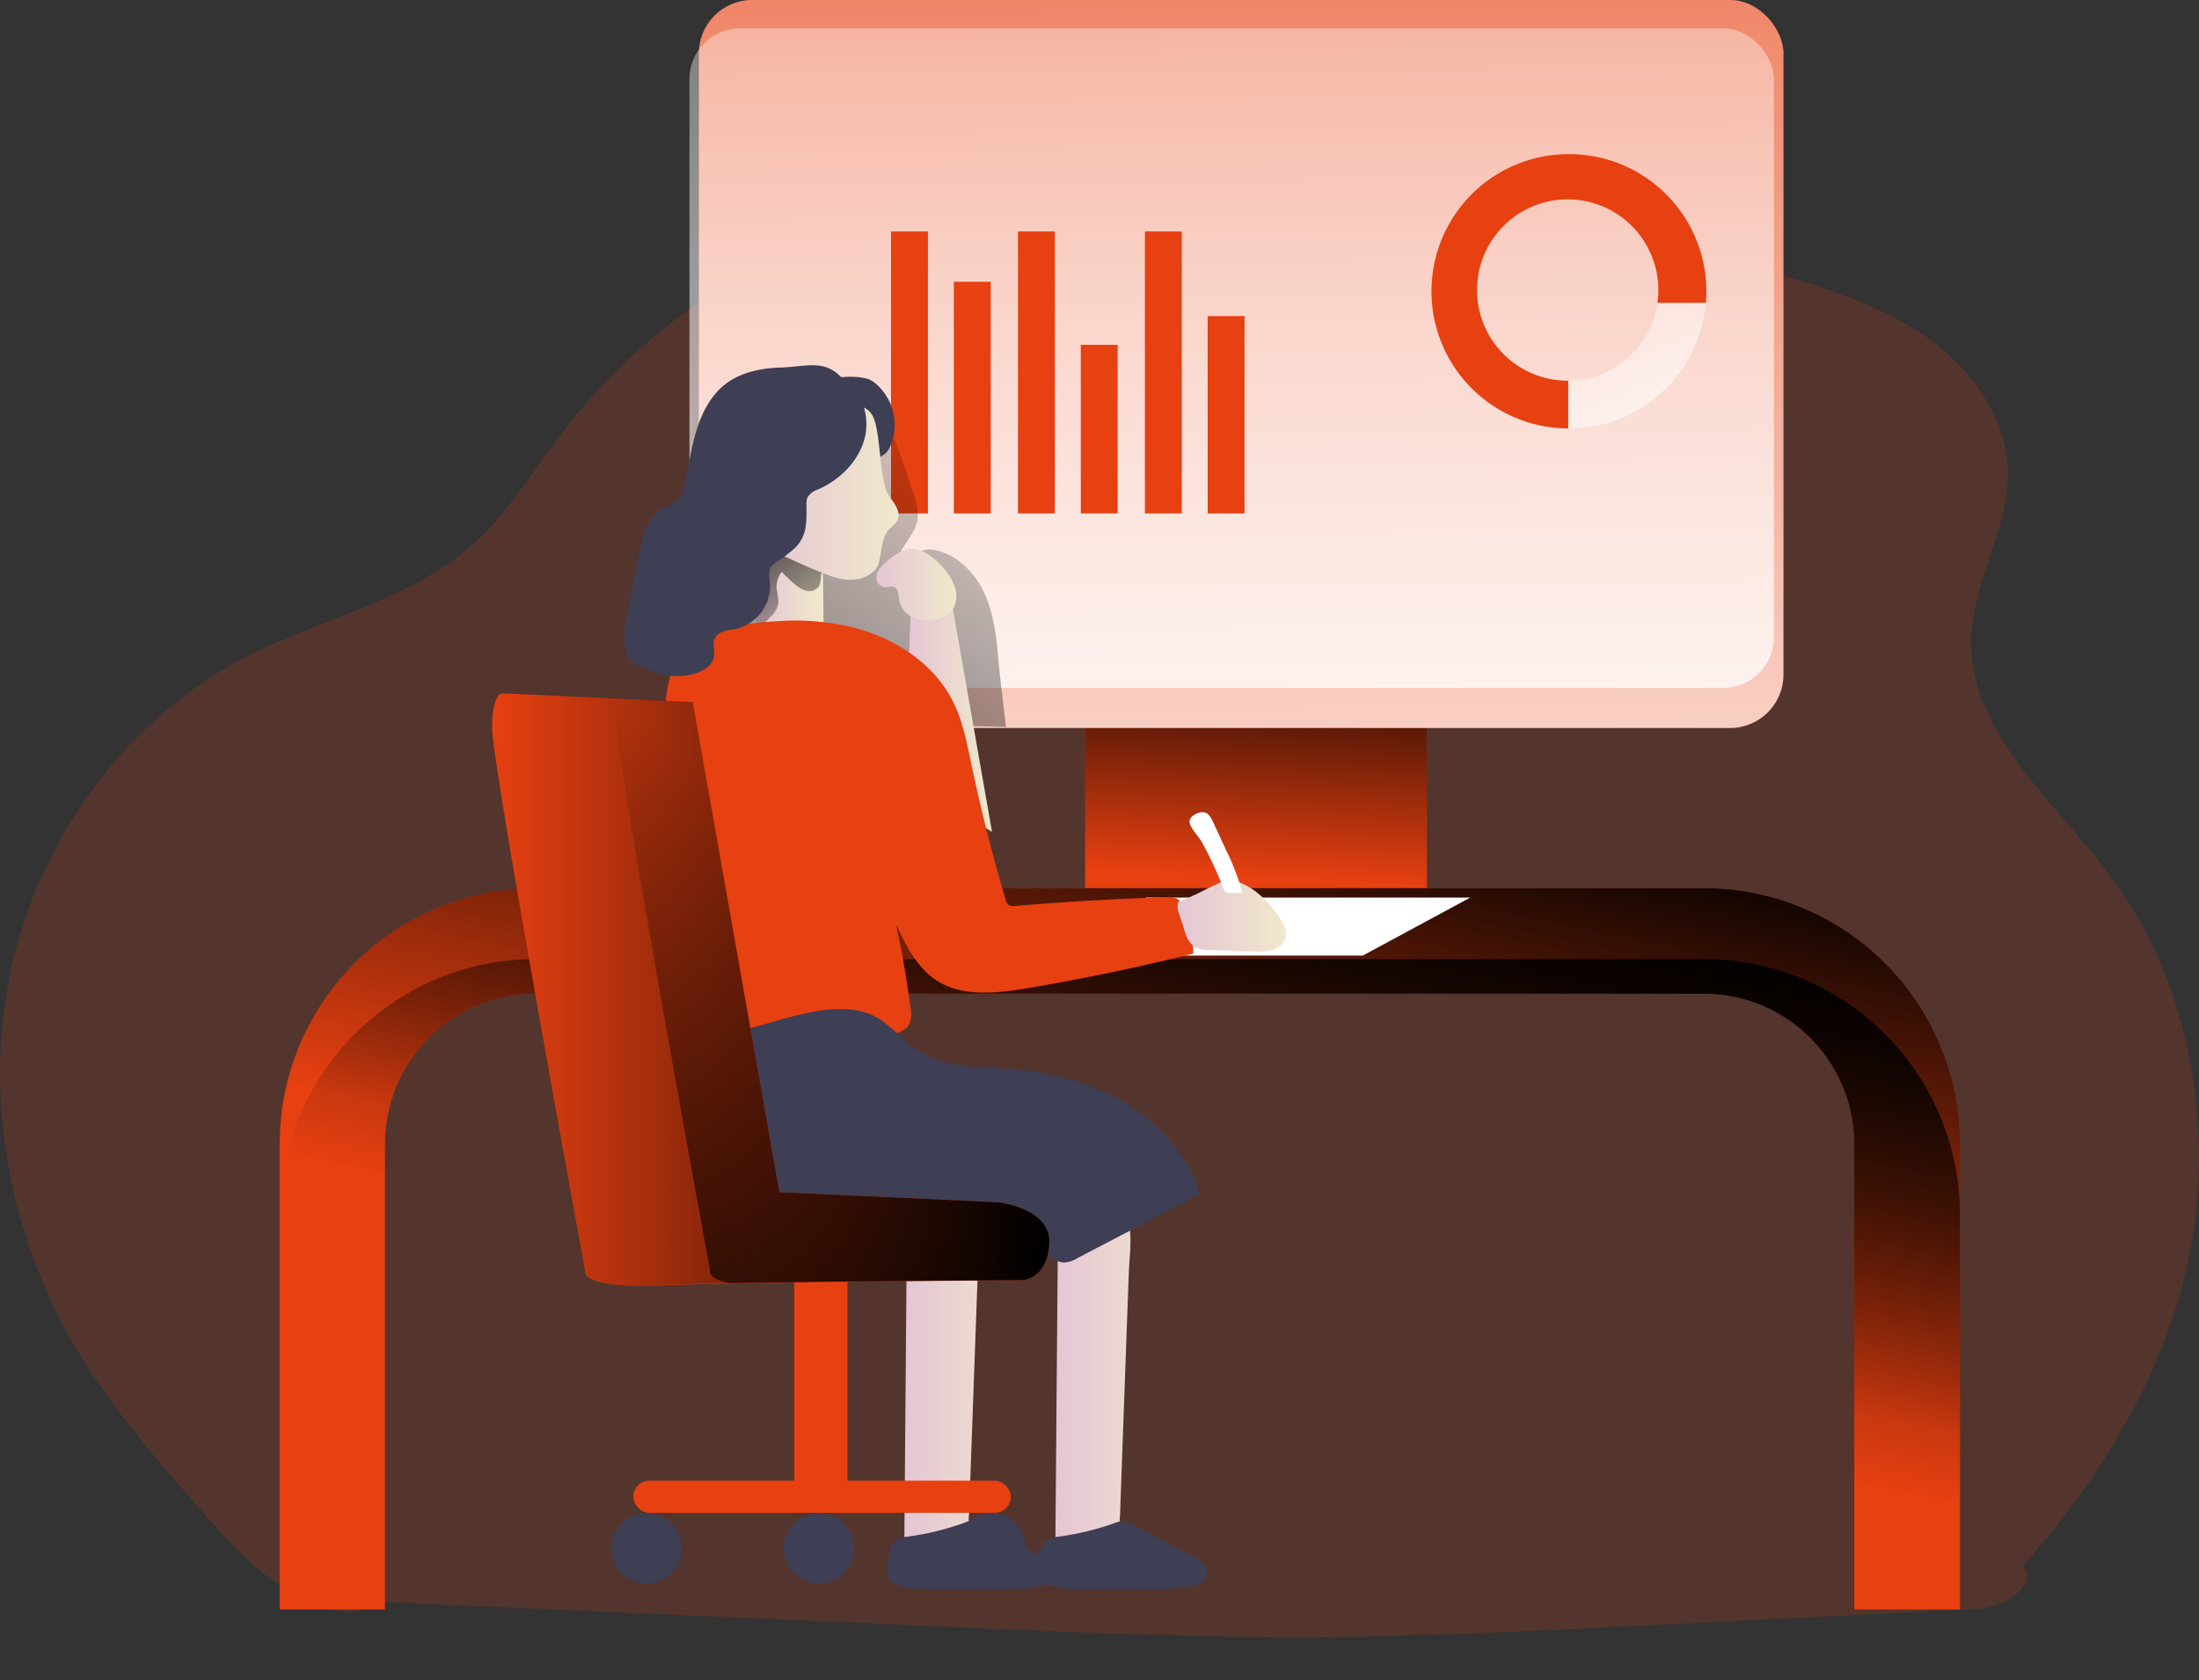 <svg id="Layer_1" data-name="Layer 1" xmlns="http://www.w3.org/2000/svg" xmlns:xlink="http://www.w3.org/1999/xlink" viewBox="0 0 436.55 333.6"><rect x="0" y="0" width="436.55" height="333.6" fill="#333333" stroke="none"/><defs><linearGradient id="linear-gradient" x1="210.85" y1="295.1" x2="236.54" y2="295.1" gradientUnits="userSpaceOnUse"><stop offset="0" stop-color="#e5c5d5"/><stop offset="0.42" stop-color="#ead4d1"/><stop offset="1" stop-color="#f0e9cb"/></linearGradient><linearGradient id="linear-gradient-2" x1="180.87" y1="295.1" x2="206.56" y2="295.1" xlink:href="#linear-gradient"/><linearGradient id="linear-gradient-3" x1="248.43" y1="174.15" x2="251.13" y2="121.86" gradientUnits="userSpaceOnUse"><stop offset="0" stop-opacity="0"/><stop offset="0.99"/></linearGradient><linearGradient id="linear-gradient-4" x1="227.88" y1="271.22" x2="249.68" y2="167.37" xlink:href="#linear-gradient-3"/><linearGradient id="linear-gradient-5" x1="227.88" y1="285.3" x2="249.68" y2="181.45" xlink:href="#linear-gradient-3"/><linearGradient id="linear-gradient-6" x1="244.63" y1="-96.59" x2="248" y2="225.51" gradientUnits="userSpaceOnUse"><stop offset="0.02" stop-color="#fff" stop-opacity="0"/><stop offset="0.32" stop-color="#fff" stop-opacity="0.39"/><stop offset="0.68" stop-color="#fff" stop-opacity="0.68"/><stop offset="1" stop-color="#fff"/></linearGradient><linearGradient id="linear-gradient-7" x1="242.92" y1="-82.12" x2="245.98" y2="210.16" xlink:href="#linear-gradient-6"/><linearGradient id="linear-gradient-8" x1="307.17" y1="66.7" x2="353.34" y2="130.52" xlink:href="#linear-gradient-6"/><linearGradient id="linear-gradient-9" x1="212.14" y1="91.15" x2="110.5" y2="258.13" xlink:href="#linear-gradient-3"/><linearGradient id="linear-gradient-10" x1="181.71" y1="163.61" x2="198.3" y2="163.61" xlink:href="#linear-gradient"/><linearGradient id="linear-gradient-11" x1="151.38" y1="136.86" x2="164.86" y2="136.86" xlink:href="#linear-gradient"/><linearGradient id="linear-gradient-12" x1="164.86" y1="154.54" x2="146.41" y2="112.45" xlink:href="#linear-gradient-3"/><linearGradient id="linear-gradient-13" x1="175.37" y1="136.68" x2="191.17" y2="136.68" xlink:href="#linear-gradient"/><linearGradient id="linear-gradient-14" x1="235.14" y1="202.47" x2="256.67" y2="202.47" xlink:href="#linear-gradient"/><linearGradient id="linear-gradient-15" x1="152.03" y1="118.21" x2="179.75" y2="118.21" xlink:href="#linear-gradient"/><linearGradient id="linear-gradient-16" x1="99.06" y1="217.02" x2="209.68" y2="217.02" xlink:href="#linear-gradient-3"/><linearGradient id="linear-gradient-17" x1="178.21" y1="199.52" x2="101.14" y2="306.89" xlink:href="#linear-gradient-3"/></defs><title>Analyze Report 4</title><path d="M77.14,338.63l91.14,4,22.55,1c24.45,1.06,48.91,2.13,73.37,1.95,20.48-.14,40.95-1.16,61.4-2.17L393.79,340c5.2-.26,12.43-4.52,9.11-8.53,16.65-18.43,30.2-41.62,33.88-66.18s-1.6-50.78-16.41-70.72c-11.17-15-28.28-28.65-27.67-47.37.36-11.27,7.47-21.59,7.28-32.86-.18-10.84-7.26-20.62-16.14-26.82S364.39,78,354,74.88c-40.53-12.32-88.29-25.15-130.57-22.36s-85,20.48-110.68,54.21c-5.65,7.43-10.49,15.61-17.43,21.84-12.5,11.24-30,14.68-44.94,22.34C26.89,163,9.72,186.17,3.81,211.92S3,265.51,16.43,288.24c7.07,11.94,16.29,22.44,25.44,32.87,5,5.71,10.16,11.53,16.81,15.2S70.61,342.5,77.14,338.63Z" transform="translate(-1.36 -20.6)" fill="#e74011" opacity="0.18" style="isolation:isolate"/><path d="M223.72,321.27a4.77,4.77,0,0,0,.7,3.34,5.32,5.32,0,0,0,2.8,1.36,21.91,21.91,0,0,1,9.32,5.45,58.29,58.29,0,0,1-22.9.74,2.66,2.66,0,0,1-2.78-3.25l.51-62.16c0-5.44,3.89-11.72,10.3-8.72,5.4,2.52,4,10.13,3.8,14.87Q224.58,297.08,223.72,321.27Z" transform="translate(-1.36 -20.6)" fill="url(#linear-gradient)"/><path d="M193.73,321.27a4.83,4.83,0,0,0,.7,3.34,5.39,5.39,0,0,0,2.8,1.36,22,22,0,0,1,9.33,5.45,58.34,58.34,0,0,1-22.91.74,3.5,3.5,0,0,1-2.33-1.08,3.55,3.55,0,0,1-.45-2.17l.51-62.16c.05-5.44,3.9-11.72,10.3-8.72,5.4,2.52,4,10.13,3.8,14.87Q194.61,297.08,193.73,321.27Z" transform="translate(-1.36 -20.6)" fill="url(#linear-gradient-2)"/><rect x="215.43" y="136.16" width="67.84" height="40.31" fill="#e74011"/><rect x="215.43" y="136.16" width="67.84" height="40.31" fill="url(#linear-gradient-3)"/><path d="M390.47,340.12h-21V247.71a29.87,29.87,0,0,0-29.84-29.84h-232a29.87,29.87,0,0,0-29.84,29.84v92.41H56.88V247.71a50.85,50.85,0,0,1,50.79-50.79h232a50.85,50.85,0,0,1,50.79,50.79Z" transform="translate(-1.36 -20.6)" fill="#e74011"/><path d="M390.47,247.71v92.41h-21V247.71a29.88,29.88,0,0,0-29.84-29.84h-232a29.88,29.88,0,0,0-29.84,29.84v92.41H56.88V247.71a50.85,50.85,0,0,1,50.79-50.79h232A50.85,50.85,0,0,1,390.47,247.71Z" transform="translate(-1.36 -20.6)" fill="url(#linear-gradient-4)"/><path d="M390.47,261.79V354.2h-21V247.71a29.88,29.88,0,0,0-29.84-29.84h-232a29.88,29.88,0,0,0-29.84,29.84V354.2H56.88V261.79A50.85,50.85,0,0,1,107.67,211h232A50.85,50.85,0,0,1,390.47,261.79Z" transform="translate(-1.36 -20.6)" fill="url(#linear-gradient-5)"/><polygon points="227.6 178.19 291.88 178.19 270.54 189.71 211.29 189.71 227.6 178.19" fill="#fff"/><rect x="138.75" width="215.3" height="144.52" rx="10.58" fill="#e74011"/><rect x="138.75" width="215.3" height="144.52" rx="10.58" fill="url(#linear-gradient-6)"/><rect x="136.87" y="5.63" width="215.3" height="130.94" rx="10.07" fill="url(#linear-gradient-7)"/><rect x="176.89" y="45.95" width="7.32" height="55.98" fill="#e74011"/><rect x="189.36" y="55.94" width="7.32" height="45.99" fill="#e74011"/><rect x="202.09" y="45.95" width="7.32" height="55.98" fill="#e74011"/><rect x="214.56" y="68.46" width="7.32" height="33.46" fill="#e74011"/><rect x="227.29" y="45.95" width="7.32" height="55.98" fill="#e74011"/><rect x="239.75" y="62.75" width="7.32" height="39.18" fill="#e74011"/><path d="M312.85,51.2a27.23,27.23,0,0,0-.16,54.46V96.18h-.11a18,18,0,1,1,18-18,16.81,16.81,0,0,1-.19,2.57H340a22,22,0,0,0,.11-2.3A27.23,27.23,0,0,0,312.85,51.2Z" transform="translate(-1.36 -20.6)" fill="#e74011"/><path d="M340,80.73a27.2,27.2,0,0,1-27.12,24.93h-.16V96.18A18,18,0,0,0,330.4,80.73Z" transform="translate(-1.36 -20.6)" fill="url(#linear-gradient-8)"/><path d="M199.58,151.84c-.4-4.61-.88-9.33-2.83-13.53s-5.64-7.88-10.22-8.56a3.79,3.79,0,0,0-1.71.07c-1.1.36-1.74,1.47-2.57,2.27s-2.38,1.22-3,.26c.78-3.26,4-5.66,4.3-9a10.93,10.93,0,0,0-.7-4.29q-2-6.37-4.43-12.61c-.41-1.06-1-2.25-2.07-2.56a3.4,3.4,0,0,0-2.28.38c-5.24,2.38-8.63,7.55-11.18,12.71-2.22,4.51-4.05,9.4-3.81,14.42.16,3.37,1.25,6.64,1.59,10,.3,3,0,6.27,1.45,9,2.81,5.26,10.32,5.52,14.91,9.33,1.47,1.22,2.68,2.83,4.45,3.52,1,.41,1.74,1.19,2.85,1.23,3.47.14,16.75.43,16.75.43S199.84,154.86,199.58,151.84Z" transform="translate(-1.36 -20.6)" fill="url(#linear-gradient-9)"/><path d="M173.67,95.82A5.89,5.89,0,0,1,175.48,97a10.78,10.78,0,0,1,2.6,12.21,4,4,0,0,1-1.18,1.61,8.3,8.3,0,0,0-1.19.81.6.6,0,0,1-.28.22.58.58,0,0,1-.29,0,20.9,20.9,0,0,1-6.26-3.41,20.81,20.81,0,0,1-4.22-6.25c-.95-1.87-1.18-4.92,1-6.17a6.14,6.14,0,0,1,3.11-.55A14.42,14.42,0,0,1,173.67,95.82Z" transform="translate(-1.36 -20.6)" fill="#3e3e54"/><path d="M181.71,153.51l.41-10.59,8.4-1.47,7.78,44.31s-12-7.55-12.54-8.66S181.71,153.51,181.71,153.51Z" transform="translate(-1.36 -20.6)" fill="url(#linear-gradient-10)"/><path d="M254.64,98.76" transform="translate(-1.36 -20.6)" fill="none" stroke="#916972" stroke-miterlimit="10" stroke-width="1.31"/><path d="M151.41,143.38a2.92,2.92,0,0,0,.14,1.5,2.07,2.07,0,0,0,.83.83,7.34,7.34,0,0,0,3.45.73c2.48.08,5,.08,7.44,0,.56,0,1.22-.12,1.47-.61a1.69,1.69,0,0,0,.12-.77l-.1-9.05a17.25,17.25,0,0,0-.29-3.52,6.82,6.82,0,0,0-3.41-4.66,6.39,6.39,0,0,0-5.16-.08,7.71,7.71,0,0,0-3.21,2.38,4.84,4.84,0,0,0-.63,3C151.91,136.55,151.7,140,151.41,143.38Z" transform="translate(-1.36 -20.6)" fill="url(#linear-gradient-11)"/><path d="M163.78,137.2a2.42,2.42,0,0,1-2.49.65,6.21,6.21,0,0,1-2.31-1.41,31.42,31.42,0,0,1-2.44-2.32,5,5,0,0,0-1,3.15c.06,1.19.53,2.38.25,3.54a5.53,5.53,0,0,1-1.59,2.37l-1.94,2c-.21.22-.48.46-.77.39a.89.89,0,0,1-.38-.26c-.61-.61-1.19-1.23-1.75-1.87a3.23,3.23,0,0,1-.63-.94,3.42,3.42,0,0,1-.13-1.35l.11-2.65a5.09,5.09,0,0,1,.24-1.6,8.89,8.89,0,0,1,.85-1.42,27.25,27.25,0,0,0,1.3-2.79,12.28,12.28,0,0,1,2.26-3.32,4.25,4.25,0,0,1,1.7-1.21,4.81,4.81,0,0,1,1.42-.18,50.6,50.6,0,0,1,5.08.1,4.38,4.38,0,0,1,1.3.22c1.53.6,3.13,2.74,2.49,4.4-.23.59-.68,1-.88,1.65C164.2,135.31,164.43,136.39,163.78,137.2Z" transform="translate(-1.36 -20.6)" fill="url(#linear-gradient-12)"/><path d="M170.9,145.22c8.22,2.1,16,7.2,19.72,14.81,1.83,3.71,2.63,7.81,3.49,11.86Q197,185.68,201,199.22a1.79,1.79,0,0,0,.62,1.08,1.82,1.82,0,0,0,1.18.16q15.06-1.26,30.18-1.75A3.81,3.81,0,0,1,235,199a3.49,3.49,0,0,1,1.38,1.82,22.59,22.59,0,0,1,1.86,9.1q-16.37,4.08-33,6.88c-6.12,1-12.91,1.8-18.08-1.64-3.8-2.53-5.94-6.86-7.9-11q1.8,8.22,2.85,16.58a5,5,0,0,1-.48,3.62,5,5,0,0,1-3.37,1.5,117.27,117.27,0,0,1-29.65.9,5.17,5.17,0,0,1-5.45-4.7c-3.94-13.14-3.73-27.2-7-40.53-.89-3.62-2-7.19-2.59-10.89a44.31,44.31,0,0,1,0-11.39c.55-4.81,2.55-11.24,7.45-13.36,1.87-.81,4.09-.83,6.08-1.09a98.71,98.71,0,0,1,11.13-1A48.93,48.93,0,0,1,170.9,145.22Z" transform="translate(-1.36 -20.6)" fill="#e74011"/><path d="M175.48,134.5a2,2,0,0,0,1.22,2.64c.77.15,1.63-.31,2.31.06s.72,1.55.84,2.43a4.72,4.72,0,0,0,2.27,3.29,6.72,6.72,0,0,0,4,.86,5.56,5.56,0,0,0,4.44-2.33,5.1,5.1,0,0,0,.47-3.87,10,10,0,0,0-1.83-3.52c-1.51-2-4.4-4.75-7.15-4.49C179.91,129.76,176.15,132.49,175.48,134.5Z" transform="translate(-1.36 -20.6)" fill="url(#linear-gradient-13)"/><path d="M242.8,196.17a7,7,0,0,1,2.26-.76,5.53,5.53,0,0,1,2.59.47c3.17,1.25,5.6,3.89,7.57,6.67.9,1.27,1.77,2.81,1.34,4.3a3.79,3.79,0,0,1-2.61,2.38,11.23,11.23,0,0,1-3.66.28l-8.91-.31a6.27,6.27,0,0,1-2.51-.44c-1.58-.77-2.2-2.67-2.65-4.38-.3-1.12-1.16-2.86-1.07-4,.07-1,.2-.8,1.07-1.12C238.48,198.41,240.59,197.2,242.8,196.17Z" transform="translate(-1.36 -20.6)" fill="url(#linear-gradient-14)"/><path d="M244.12,196.71a1.81,1.81,0,0,0,.64,1,1.88,1.88,0,0,0,.91.18l2.35,0a47.28,47.28,0,0,0-3.31-8.63l-2.54-5.51c-.37-.78-.83-1.65-1.66-1.87-1-.27-3.1.71-3,1.88s1.83,2.95,2.38,3.91A69.54,69.54,0,0,1,244.12,196.71Z" transform="translate(-1.36 -20.6)" fill="#fff"/><path d="M200.38,232.7c8.23.5,16.51,2.35,23.66,6.46s13.11,10.62,15.54,18.5l-24.4,12.75a5.51,5.51,0,0,1-2.54.84c-1.35,0-2.47-1-3.51-1.82a40.59,40.59,0,0,0-14.63-8c-10.79-3.1-22.39-.73-33.48-2.4a20.2,20.2,0,0,1-8.14-2.73c-4.07-2.68-6.3-7.52-6.94-12.35s.11-9.72.85-14.53a6.27,6.27,0,0,1,1.31-3.49,6.07,6.07,0,0,1,2.93-1.4c7.52-2,18.46-6.27,25.45-1.26,3.05,2.19,5.36,5.1,8.78,6.84C190,232.51,195.24,232.38,200.38,232.7Z" transform="translate(-1.36 -20.6)" fill="#3e3e54"/><path d="M222.83,322.9a3.58,3.58,0,0,1,1.46-.34,3.42,3.42,0,0,1,1.31.46l12.22,6.35a7.8,7.8,0,0,1,2.41,1.66,2.66,2.66,0,0,1,.59,2.72,3.58,3.58,0,0,1-2.68,1.7,34.61,34.61,0,0,1-7,.69q-7.69.21-15.39,0a19.87,19.87,0,0,1-6.61-1,2.54,2.54,0,0,1-1.52-1.16,2.93,2.93,0,0,1-.11-1.47c.35-3.53-.19-6.24,3.71-6.81A54.54,54.54,0,0,0,222.83,322.9Z" transform="translate(-1.36 -20.6)" fill="#3e3e54"/><path d="M192.84,322.9a3.58,3.58,0,0,1,1.46-.34,3.42,3.42,0,0,1,1.31.46l12.23,6.35a7.75,7.75,0,0,1,2.4,1.66,2.66,2.66,0,0,1,.6,2.72,3.58,3.58,0,0,1-2.68,1.7,34.75,34.75,0,0,1-7,.69q-7.7.21-15.39,0a19.93,19.93,0,0,1-6.62-1,2.54,2.54,0,0,1-1.51-1.16,2.82,2.82,0,0,1-.12-1.47c.36-3.53-.18-6.24,3.71-6.81A54.39,54.39,0,0,0,192.84,322.9Z" transform="translate(-1.36 -20.6)" fill="#3e3e54"/><rect x="157.67" y="252.66" width="10.57" height="46.94" fill="#e74011"/><rect x="125.72" y="293.95" width="74.96" height="6.39" rx="3.2" fill="#e74011"/><circle cx="128.36" cy="307.38" r="7" fill="#3e3e54"/><circle cx="162.53" cy="307.38" r="7" fill="#3e3e54"/><circle cx="196.69" cy="307.38" r="7" fill="#3e3e54"/><path d="M167.27,101s5.4-1.11,7.25,2,1.23,13.39,3.44,16.22,2.46,4.42.24,6.14-1.72,6.52-2.82,8-3.93,3.44-9.1,1.6S152,128.74,152,128.13,152.27,101.83,167.27,101Z" transform="translate(-1.36 -20.6)" fill="url(#linear-gradient-15)"/><path d="M168.88,96c3.84,2.44,5.33,7.7,4,12.08s-4.9,7.8-9.06,9.66a3.88,3.88,0,0,0-2.16,1.61,3.22,3.22,0,0,0-.2,1.27c0,3.4.26,6.35-2.4,8.88a30,30,0,0,1-3.68,2.74,3.46,3.46,0,0,0-.82.7c-.76,1-.44,2.33-.34,3.54a8.74,8.74,0,0,1-6.6,8.93c-.83.18-1.68.24-2.49.5a3,3,0,0,0-1.92,1.53c-.45,1.08.08,2.33-.09,3.48-.26,1.67-1.91,2.76-3.5,3.29a12.44,12.44,0,0,1-9.81-.9c-1-.57-2.18-.56-3-1.43a6.75,6.75,0,0,1-1.5-3.74,19,19,0,0,1,.53-5.45l2.5-12.55c.65-3.29,1.59-7,4.52-8.59a14.05,14.05,0,0,0,2.85-1.5,6.07,6.07,0,0,0,1.56-3.28c.82-3.56,1.28-7.22,2.35-10.71s2.83-6.92,5.71-9.17c3.05-2.37,7-3.19,10.9-3.32,5.54-.19,9-1.8,12.57,2.43" transform="translate(-1.36 -20.6)" fill="#3e3e54"/><path d="M101.27,158.24s-2.21-.49-2.21,6.88S117.5,272.77,117.5,272.77s-1.72,3.69,15.23,3,71.53-1,71.53-1,4.91,0,5.4-7.13-10.07-8.36-10.07-8.36l-43.51-2L138.88,160Z" transform="translate(-1.36 -20.6)" fill="#e74011"/><path d="M209.66,267.61c-.49,7.13-5.4,7.13-5.4,7.13s-35.26.16-57.89.6c-5.53.11-10.3.23-13.63.38-17,.74-15.24-3-15.24-3S99.06,172.49,99.06,165.12s2.22-6.88,2.22-6.88l23.48,1.07,14.12.65,17.2,97.33,43.51,2S210.16,260.48,209.66,267.61Z" transform="translate(-1.36 -20.6)" fill="url(#linear-gradient-16)"/><path d="M209.66,267.61c-.49,7.13-5.4,7.13-5.4,7.13s-35.26.16-57.89.6c-4.85-.86-4.05-2.57-4.05-2.57s-18.44-100.28-18.44-107.65c0-3.16.41-4.88.88-5.81l14.12.65,17.2,97.33,43.51,2S210.16,260.48,209.66,267.61Z" transform="translate(-1.36 -20.6)" fill="url(#linear-gradient-17)"/></svg>